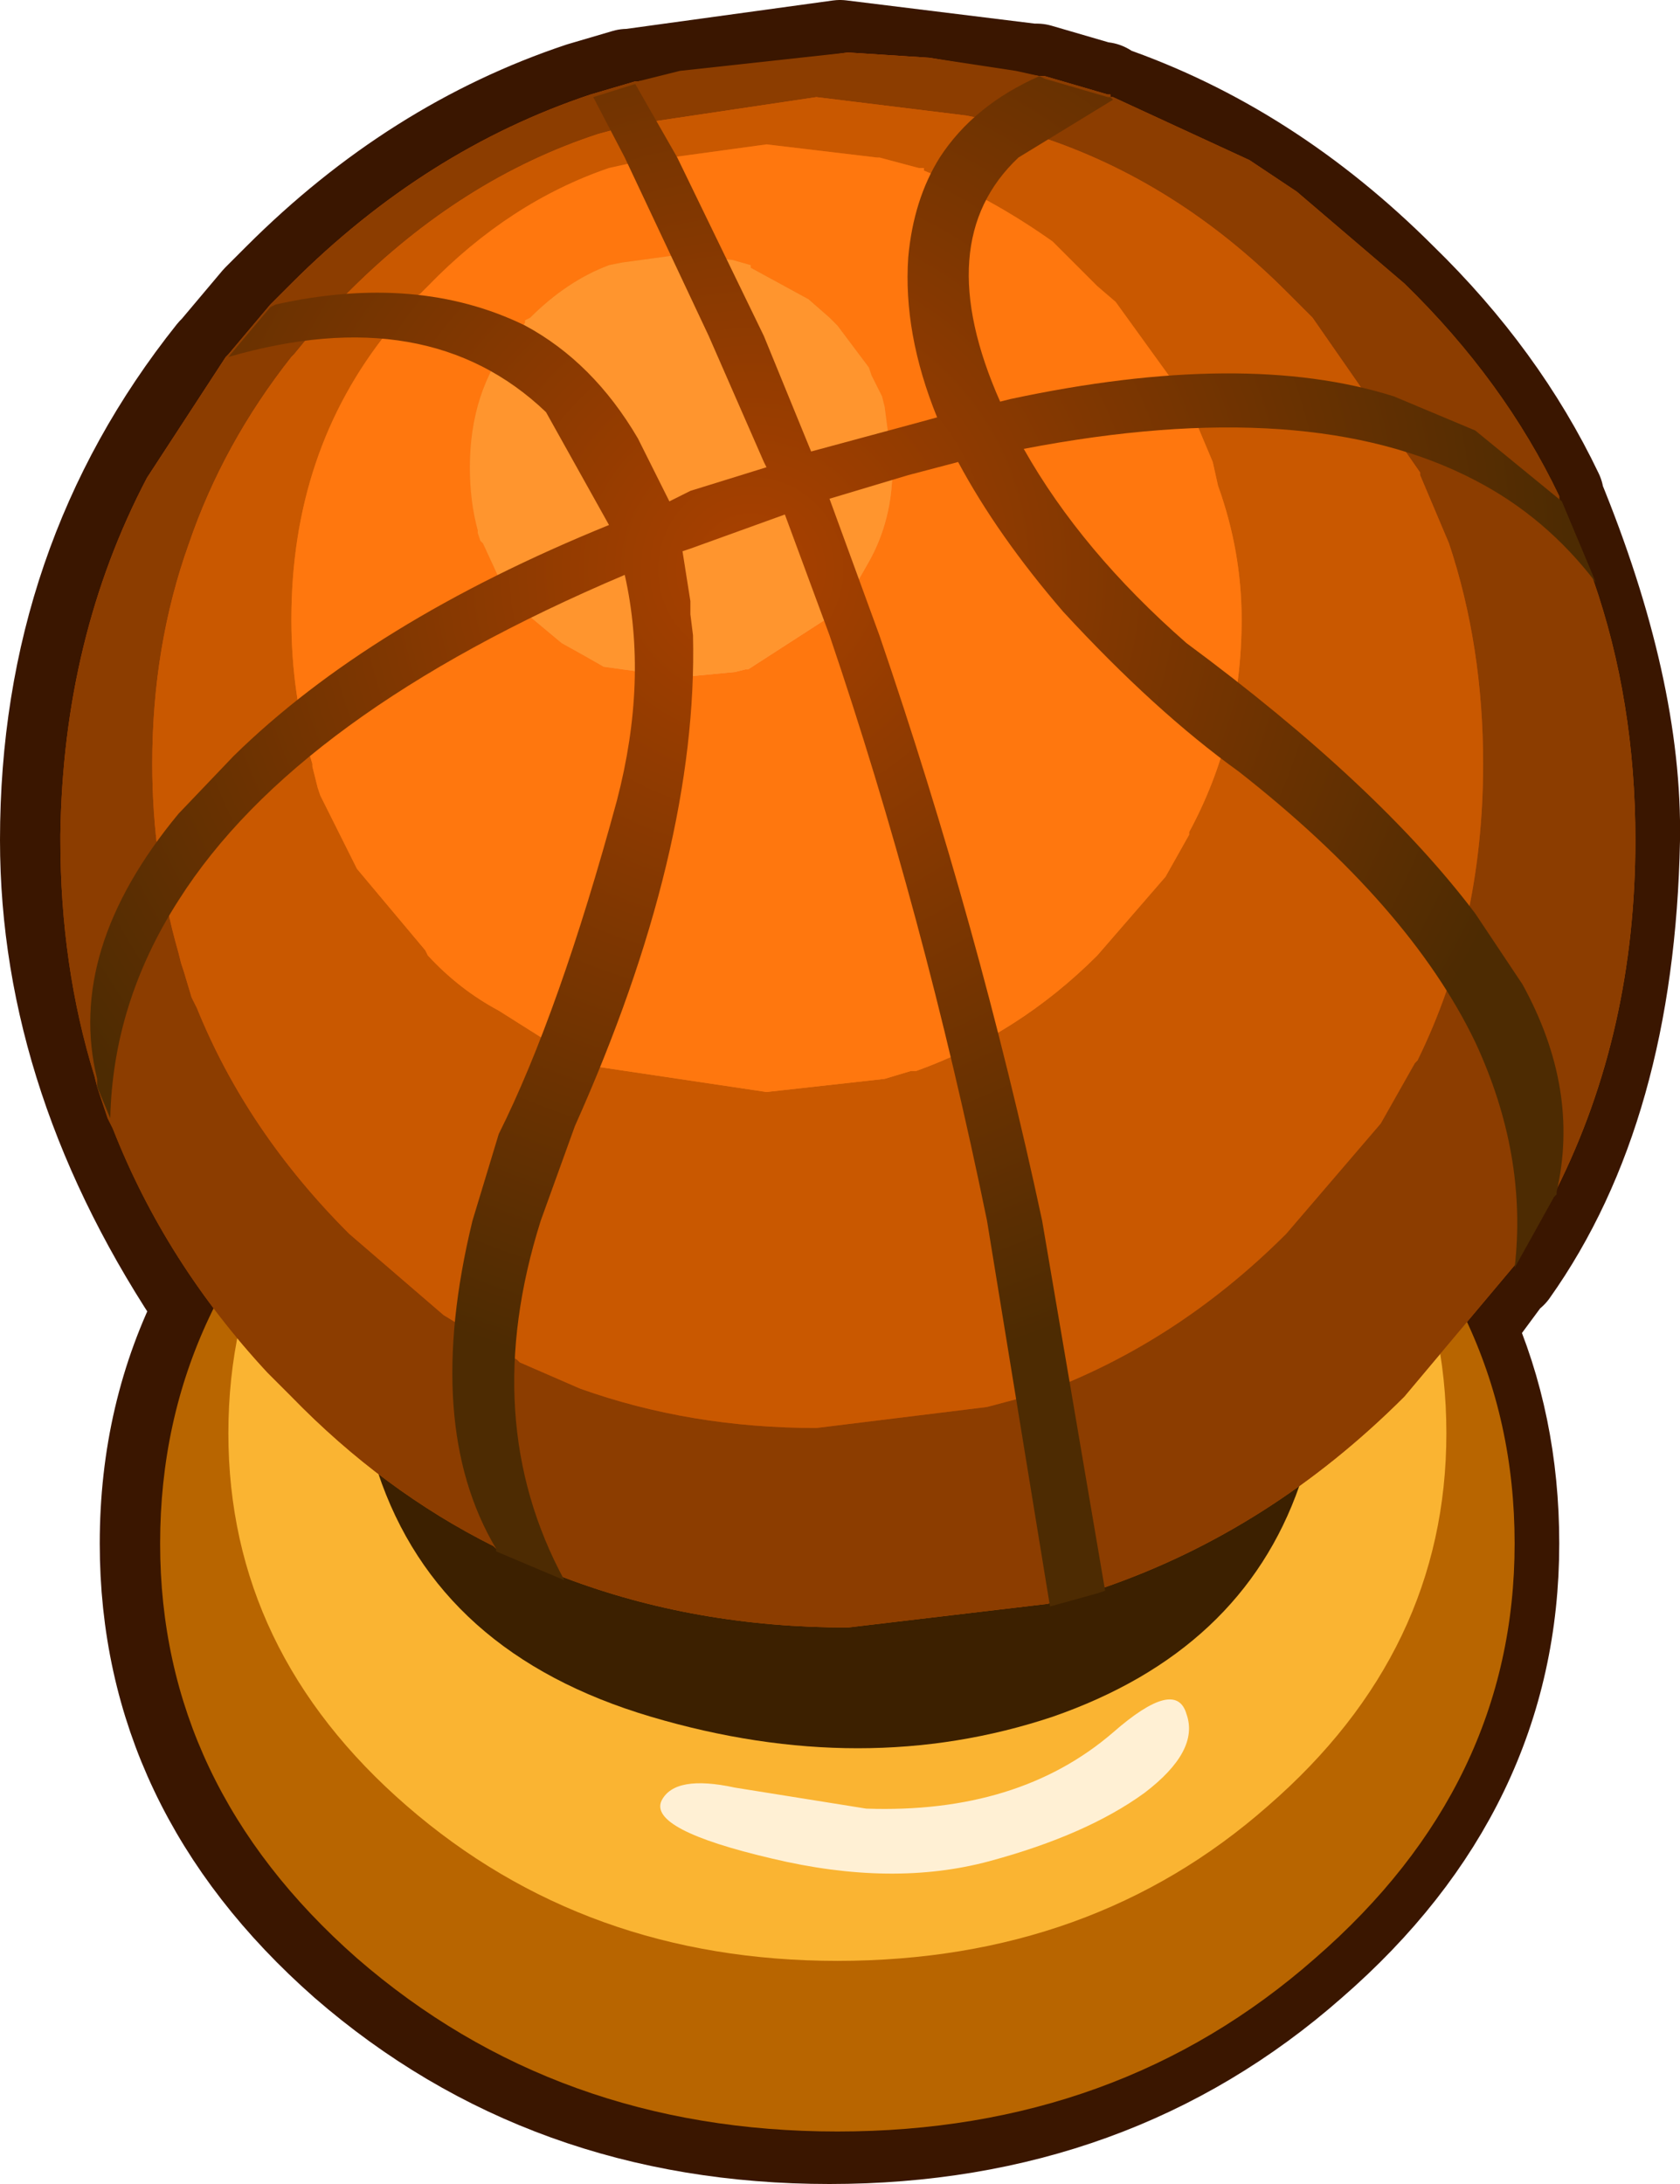 <?xml version="1.0" encoding="UTF-8" standalone="no"?>
<svg xmlns:xlink="http://www.w3.org/1999/xlink" height="41.6px" width="32.0px" xmlns="http://www.w3.org/2000/svg">
  <g transform="matrix(1.0, 0.0, 0.0, 1.0, 1.0, 10.0)">
    <path d="M15.65 22.15 Q15.65 21.85 16.1 22.0 L16.15 22.25 15.95 22.35 15.7 22.3 15.65 22.15" fill="#a6651b" fill-rule="evenodd" stroke="none"/>
    <path d="M4.05 -4.25 L4.4 -4.6 Q6.95 -7.15 10.1 -8.2 L10.95 -8.45 11.0 -8.45 15.0 -9.0 18.65 -8.55 18.75 -8.55 19.95 -8.2 20.0 -8.2 20.0 -8.15 20.05 -8.15 Q23.1 -7.1 25.6 -4.6 27.5 -2.75 28.55 -0.55 L28.55 -0.5 Q30.05 3.15 30.0 6.0 29.9 11.05 27.7 14.15 L27.7 14.1 26.85 15.25 Q27.7 17.15 27.7 19.4 27.7 24.0 23.9 27.3 20.15 30.6 14.8 30.6 9.45 30.6 5.65 27.3 1.9 24.0 1.9 19.4 1.9 16.95 2.95 14.9 0.0 10.55 0.0 6.0 0.0 0.75 3.15 -3.2 L3.2 -3.25 4.0 -4.2 4.05 -4.25" fill="#6d3002" fill-rule="evenodd" stroke="none"/>
    <path d="M4.05 -4.25 L4.4 -4.6 Q6.95 -7.15 10.1 -8.2 L10.95 -8.45 11.0 -8.45 15.0 -9.0 18.65 -8.55 18.75 -8.55 19.95 -8.2 20.0 -8.2 20.0 -8.15 20.05 -8.15 Q23.1 -7.1 25.6 -4.6 27.5 -2.75 28.55 -0.55 L28.55 -0.5 Q30.05 3.15 30.0 6.0 29.9 11.05 27.7 14.15 L27.7 14.1 26.85 15.25 Q27.7 17.15 27.7 19.4 27.7 24.0 23.9 27.3 20.15 30.6 14.8 30.6 9.45 30.6 5.65 27.3 1.9 24.0 1.9 19.4 1.9 16.95 2.95 14.9 0.0 10.55 0.0 6.0 0.0 0.75 3.15 -3.2 L3.2 -3.25 4.0 -4.2 4.05 -4.25 Z" fill="none" stroke="#3a1600" stroke-linecap="round" stroke-linejoin="round" stroke-width="2.0"/>
    <path d="M24.05 11.45 Q27.85 14.75 27.85 19.4 27.85 24.0 24.05 27.3 20.3 30.6 14.95 30.6 9.6 30.6 5.8 27.3 2.05 24.0 2.05 19.4 2.05 14.75 5.8 11.45 9.6 8.15 14.95 8.15 20.3 8.15 24.05 11.45" fill="#b86500" fill-rule="evenodd" stroke="none"/>
    <path d="M23.15 10.15 Q26.55 13.1 26.55 17.3 26.55 21.45 23.15 24.4 19.8 27.35 14.95 27.35 10.15 27.35 6.75 24.4 3.35 21.45 3.35 17.3 3.35 13.1 6.75 10.15 10.15 7.15 14.95 7.15 19.8 7.15 23.15 10.15" fill="#fab432" fill-rule="evenodd" stroke="none"/>
    <path d="M19.05 22.7 Q15.45 23.9 11.4 22.7 7.35 21.5 6.2 18.05 L23.75 18.3 Q22.65 21.45 19.05 22.7" fill="#3c2000" fill-rule="evenodd" stroke="none"/>
    <path d="M3.3 -3.2 L3.35 -3.25 4.15 -4.2 4.2 -4.25 4.55 -4.6 Q7.1 -7.15 10.25 -8.2 L11.1 -8.45 11.15 -8.45 15.15 -9.0 16.7 -8.9 18.8 -8.55 18.9 -8.55 20.1 -8.2 20.15 -8.2 20.15 -8.15 20.2 -8.15 22.8 -6.95 23.7 -6.35 25.75 -4.6 Q27.65 -2.75 28.7 -0.55 L28.7 -0.5 29.35 1.05 Q30.15 3.35 30.15 6.0 30.15 9.65 28.65 12.65 L28.6 12.7 28.6 12.75 27.85 14.1 25.75 16.6 Q23.2 19.15 20.0 20.25 L19.9 20.3 18.95 20.55 15.15 21.0 Q12.25 21.0 9.75 20.05 L8.45 19.5 8.4 19.45 Q6.3 18.4 4.55 16.6 L4.1 16.15 Q2.15 14.05 1.15 11.5 L1.05 11.3 0.85 10.7 0.8 10.5 Q0.15 8.4 0.15 6.0 L0.15 5.9 Q0.2 2.15 1.8 -0.9 L3.3 -3.2" fill="url(#gradient0)" fill-rule="evenodd" stroke="none"/>
    <path d="M3.3 -3.2 L3.35 -3.25 4.15 -4.2 4.2 -4.25 4.55 -4.6 Q7.1 -7.15 10.25 -8.2 L11.1 -8.45 11.15 -8.45 11.95 -8.65 15.15 -9.0 16.7 -8.9 18.35 -8.65 18.8 -8.55 18.9 -8.55 20.1 -8.2 20.15 -8.2 20.15 -8.15 20.2 -8.15 22.8 -6.95 23.7 -6.35 25.75 -4.6 Q27.65 -2.75 28.7 -0.55 L28.7 -0.5 29.35 1.05 Q30.15 3.35 30.15 6.0 30.15 9.65 28.65 12.65 L28.6 12.7 28.6 12.75 27.85 14.1 25.75 16.6 Q23.2 19.15 20.0 20.25 L19.9 20.3 18.95 20.55 15.15 21.0 Q12.25 21.0 9.75 20.05 L8.45 19.5 8.4 19.45 Q6.3 18.4 4.55 16.6 L4.1 16.15 Q2.15 14.05 1.15 11.5 L1.05 11.3 0.85 10.7 0.8 10.5 Q0.15 8.4 0.15 6.0 L0.15 5.9 Q0.2 2.15 1.8 -0.9 L3.3 -3.2 M4.6 -3.25 L4.55 -3.2 Q3.25 -1.55 2.6 0.35 1.9 2.3 1.9 4.55 1.9 6.4 2.4 8.15 L2.45 8.35 2.5 8.5 2.65 9.0 2.75 9.2 Q3.7 11.55 5.65 13.5 L7.45 15.05 8.85 15.9 8.9 15.95 10.05 16.45 Q12.15 17.2 14.55 17.2 L17.8 16.8 18.55 16.6 18.65 16.6 Q21.35 15.65 23.5 13.5 L25.3 11.4 25.95 10.25 26.0 10.2 Q27.25 7.65 27.25 4.55 27.25 2.3 26.6 0.35 L26.05 -0.95 26.05 -1.0 24.0 -3.95 23.65 -4.3 23.5 -4.45 Q21.4 -6.55 18.8 -7.4 L18.8 -7.45 18.75 -7.45 17.75 -7.75 17.65 -7.75 17.4 -7.8 14.55 -8.15 11.2 -7.65 11.15 -7.65 10.4 -7.45 Q7.8 -6.6 5.65 -4.45 L5.35 -4.15 5.3 -4.1 4.6 -3.25" fill="#8c3d00" fill-rule="evenodd" stroke="none"/>
    <path d="M4.6 -3.25 L5.3 -4.1 5.35 -4.15 5.65 -4.45 Q7.8 -6.6 10.4 -7.45 L11.15 -7.65 11.2 -7.65 14.55 -8.15 17.4 -7.8 17.65 -7.75 17.75 -7.75 18.75 -7.45 18.8 -7.45 18.8 -7.4 Q21.4 -6.55 23.5 -4.45 L23.65 -4.3 24.0 -3.95 26.05 -1.0 26.05 -0.95 26.6 0.35 Q27.25 2.3 27.25 4.55 27.25 7.65 26.0 10.2 L25.95 10.25 25.3 11.4 23.5 13.5 Q21.35 15.65 18.65 16.6 L18.55 16.6 17.8 16.8 14.55 17.2 Q12.15 17.2 10.05 16.45 L8.9 15.95 8.85 15.9 7.45 15.05 5.65 13.5 Q3.7 11.55 2.75 9.2 L2.65 9.0 2.5 8.5 2.45 8.35 2.4 8.15 Q1.9 6.4 1.9 4.55 1.9 2.3 2.6 0.35 3.25 -1.55 4.55 -3.2 L4.6 -3.25 M6.45 -3.75 L6.4 -3.7 Q4.55 -1.4 4.55 1.8 4.55 3.25 4.95 4.55 L4.95 4.6 5.05 5.0 5.1 5.15 5.8 6.55 7.1 8.1 7.15 8.2 Q7.75 8.85 8.5 9.25 L9.45 9.85 9.5 9.9 10.25 10.3 13.6 10.8 15.85 10.55 16.35 10.4 16.45 10.4 Q18.4 9.7 19.9 8.2 L21.2 6.7 21.65 5.9 21.65 5.85 Q22.65 4.0 22.65 1.8 22.65 0.5 22.2 -0.75 L22.1 -1.2 21.7 -2.15 21.55 -2.45 20.25 -4.25 19.9 -4.55 19.05 -5.4 Q17.85 -6.25 16.6 -6.75 L16.6 -6.8 16.5 -6.8 15.75 -7.0 15.7 -7.0 13.6 -7.25 11.05 -6.9 10.6 -6.8 Q8.7 -6.15 7.15 -4.55 L7.0 -4.4 6.9 -4.35 6.45 -3.75" fill="#c95800" fill-rule="evenodd" stroke="none"/>
    <path d="M8.8 -3.6 L8.75 -3.55 Q7.95 -2.55 7.95 -1.1 7.95 -0.45 8.1 0.1 L8.1 0.15 8.15 0.3 8.2 0.35 8.5 1.0 9.05 1.7 9.1 1.75 9.7 2.25 10.15 2.5 10.5 2.7 11.95 2.9 13.0 2.8 13.2 2.75 13.25 2.75 14.8 1.75 15.35 1.05 15.55 0.7 Q16.0 -0.1 16.0 -1.1 L15.85 -2.25 15.8 -2.45 15.6 -2.85 15.55 -3.0 14.95 -3.8 14.8 -3.95 14.4 -4.3 13.3 -4.9 13.3 -4.95 12.95 -5.05 11.95 -5.15 10.85 -5.0 10.6 -4.95 Q9.8 -4.65 9.1 -3.95 L9.0 -3.9 9.0 -3.85 8.8 -3.6 M6.45 -3.75 L6.9 -4.35 7.0 -4.4 7.15 -4.55 Q8.7 -6.15 10.6 -6.8 L11.05 -6.9 13.6 -7.25 15.7 -7.0 15.75 -7.0 16.5 -6.8 16.6 -6.8 16.6 -6.75 Q17.85 -6.25 19.05 -5.4 L19.9 -4.55 20.25 -4.25 21.55 -2.45 21.7 -2.15 22.1 -1.2 22.2 -0.75 Q22.65 0.5 22.65 1.8 22.65 4.0 21.65 5.85 L21.65 5.9 21.2 6.7 19.9 8.2 Q18.4 9.7 16.45 10.4 L16.35 10.4 15.85 10.55 13.6 10.8 10.25 10.3 9.5 9.9 9.45 9.85 8.5 9.25 Q7.75 8.85 7.15 8.2 L7.1 8.1 5.8 6.55 5.1 5.15 5.05 5.0 4.95 4.6 4.95 4.55 Q4.55 3.25 4.55 1.8 4.55 -1.4 6.4 -3.7 L6.45 -3.75" fill="#ff770e" fill-rule="evenodd" stroke="none"/>
    <path d="M8.8 -3.6 L9.0 -3.85 9.0 -3.9 9.1 -3.95 Q9.8 -4.65 10.6 -4.95 L10.85 -5.0 11.95 -5.15 12.95 -5.05 13.3 -4.95 13.3 -4.9 14.4 -4.3 14.8 -3.95 14.95 -3.8 15.55 -3.0 15.6 -2.85 15.8 -2.45 15.85 -2.25 16.0 -1.1 Q16.0 -0.1 15.55 0.7 L15.35 1.05 14.8 1.75 13.25 2.75 13.2 2.75 13.0 2.8 11.95 2.9 10.5 2.7 10.15 2.5 9.7 2.25 9.1 1.75 9.05 1.7 8.5 1.0 8.2 0.35 8.15 0.3 8.1 0.15 8.1 0.1 Q7.95 -0.45 7.95 -1.1 7.95 -2.55 8.75 -3.55 L8.8 -3.6" fill="#ff952e" fill-rule="evenodd" stroke="none"/>
    <path d="M3.35 -3.2 L4.15 -4.15 4.25 -4.2 Q6.95 -4.8 9.0 -3.8 10.3 -3.1 11.15 -1.65 L11.75 -0.45 12.15 -0.65 13.6 -1.1 13.55 -1.2 12.5 -3.6 10.9 -7.0 10.3 -8.15 11.1 -8.4 11.9 -7.0 13.55 -3.6 14.45 -1.4 16.3 -1.9 16.85 -2.05 Q16.2 -3.65 16.3 -5.1 16.4 -6.2 16.9 -7.0 17.55 -8.0 18.8 -8.55 L18.9 -8.5 20.1 -8.15 20.15 -8.15 20.2 -8.1 18.4 -7.0 Q16.7 -5.4 18.05 -2.35 L18.25 -2.4 Q22.7 -3.35 25.55 -2.45 L27.1 -1.8 28.75 -0.45 29.4 1.1 Q28.45 -0.15 27.1 -0.85 23.95 -2.5 18.5 -1.45 19.6 0.5 21.6 2.25 25.25 4.95 27.1 7.4 L28.0 8.75 Q29.1 10.75 28.65 12.7 L28.65 12.75 28.6 12.8 27.85 14.15 Q28.1 12.0 27.1 9.85 25.85 7.25 22.6 4.7 21.0 3.55 19.25 1.65 18.0 0.2 17.25 -1.2 L16.3 -0.95 14.8 -0.5 15.75 2.1 Q17.65 7.65 18.85 13.25 L20.05 20.3 19.9 20.35 19.0 20.6 17.8 13.25 Q16.6 7.4 14.8 2.1 L13.95 -0.2 12.15 0.45 12.0 0.5 12.15 1.45 12.15 1.7 12.2 2.1 Q12.3 6.2 9.95 11.45 L9.3 13.25 Q8.1 17.05 9.75 20.1 L8.45 19.55 8.45 19.5 Q7.05 17.15 8.0 13.25 L8.5 11.6 Q9.65 9.3 10.75 5.25 11.35 2.95 10.9 0.95 4.65 3.6 2.4 7.15 1.15 9.1 1.1 11.3 L0.85 10.7 0.85 10.55 Q0.25 8.1 2.4 5.5 L3.45 4.4 Q6.05 1.85 10.6 0.0 L9.4 -2.15 Q7.15 -4.3 3.35 -3.2" fill="url(#gradient1)" fill-rule="evenodd" stroke="none"/>
    <path d="M21.6 22.65 Q21.85 23.35 20.8 24.15 19.7 24.95 17.85 25.45 16.0 25.95 13.7 25.4 11.35 24.85 11.6 24.3 11.85 23.8 13.0 24.05 L15.5 24.45 Q18.4 24.55 20.2 23.0 21.4 21.95 21.6 22.65" fill="#fff0d4" fill-rule="evenodd" stroke="none"/>
  </g>
  <defs>
    <radialGradient cx="0" cy="0" gradientTransform="matrix(0.02, 0.0, 0.0, 0.02, 13.8, 3.35)" gradientUnits="userSpaceOnUse" id="gradient0" r="819.2" spreadMethod="pad">
      <stop offset="0.0" stop-color="#faa360"/>
      <stop offset="0.592" stop-color="#e96b08"/>
      <stop offset="0.776" stop-color="#c24a10"/>
      <stop offset="0.914" stop-color="#9a4402"/>
      <stop offset="1.0" stop-color="#b45308"/>
    </radialGradient>
    <radialGradient cx="0" cy="0" gradientTransform="matrix(0.019, 0.0, 0.0, 0.019, 13.3, 0.85)" gradientUnits="userSpaceOnUse" id="gradient1" r="819.2" spreadMethod="pad">
      <stop offset="0.0" stop-color="#aa4100"/>
      <stop offset="1.0" stop-color="#4d2b02"/>
    </radialGradient>
  </defs>
</svg>

